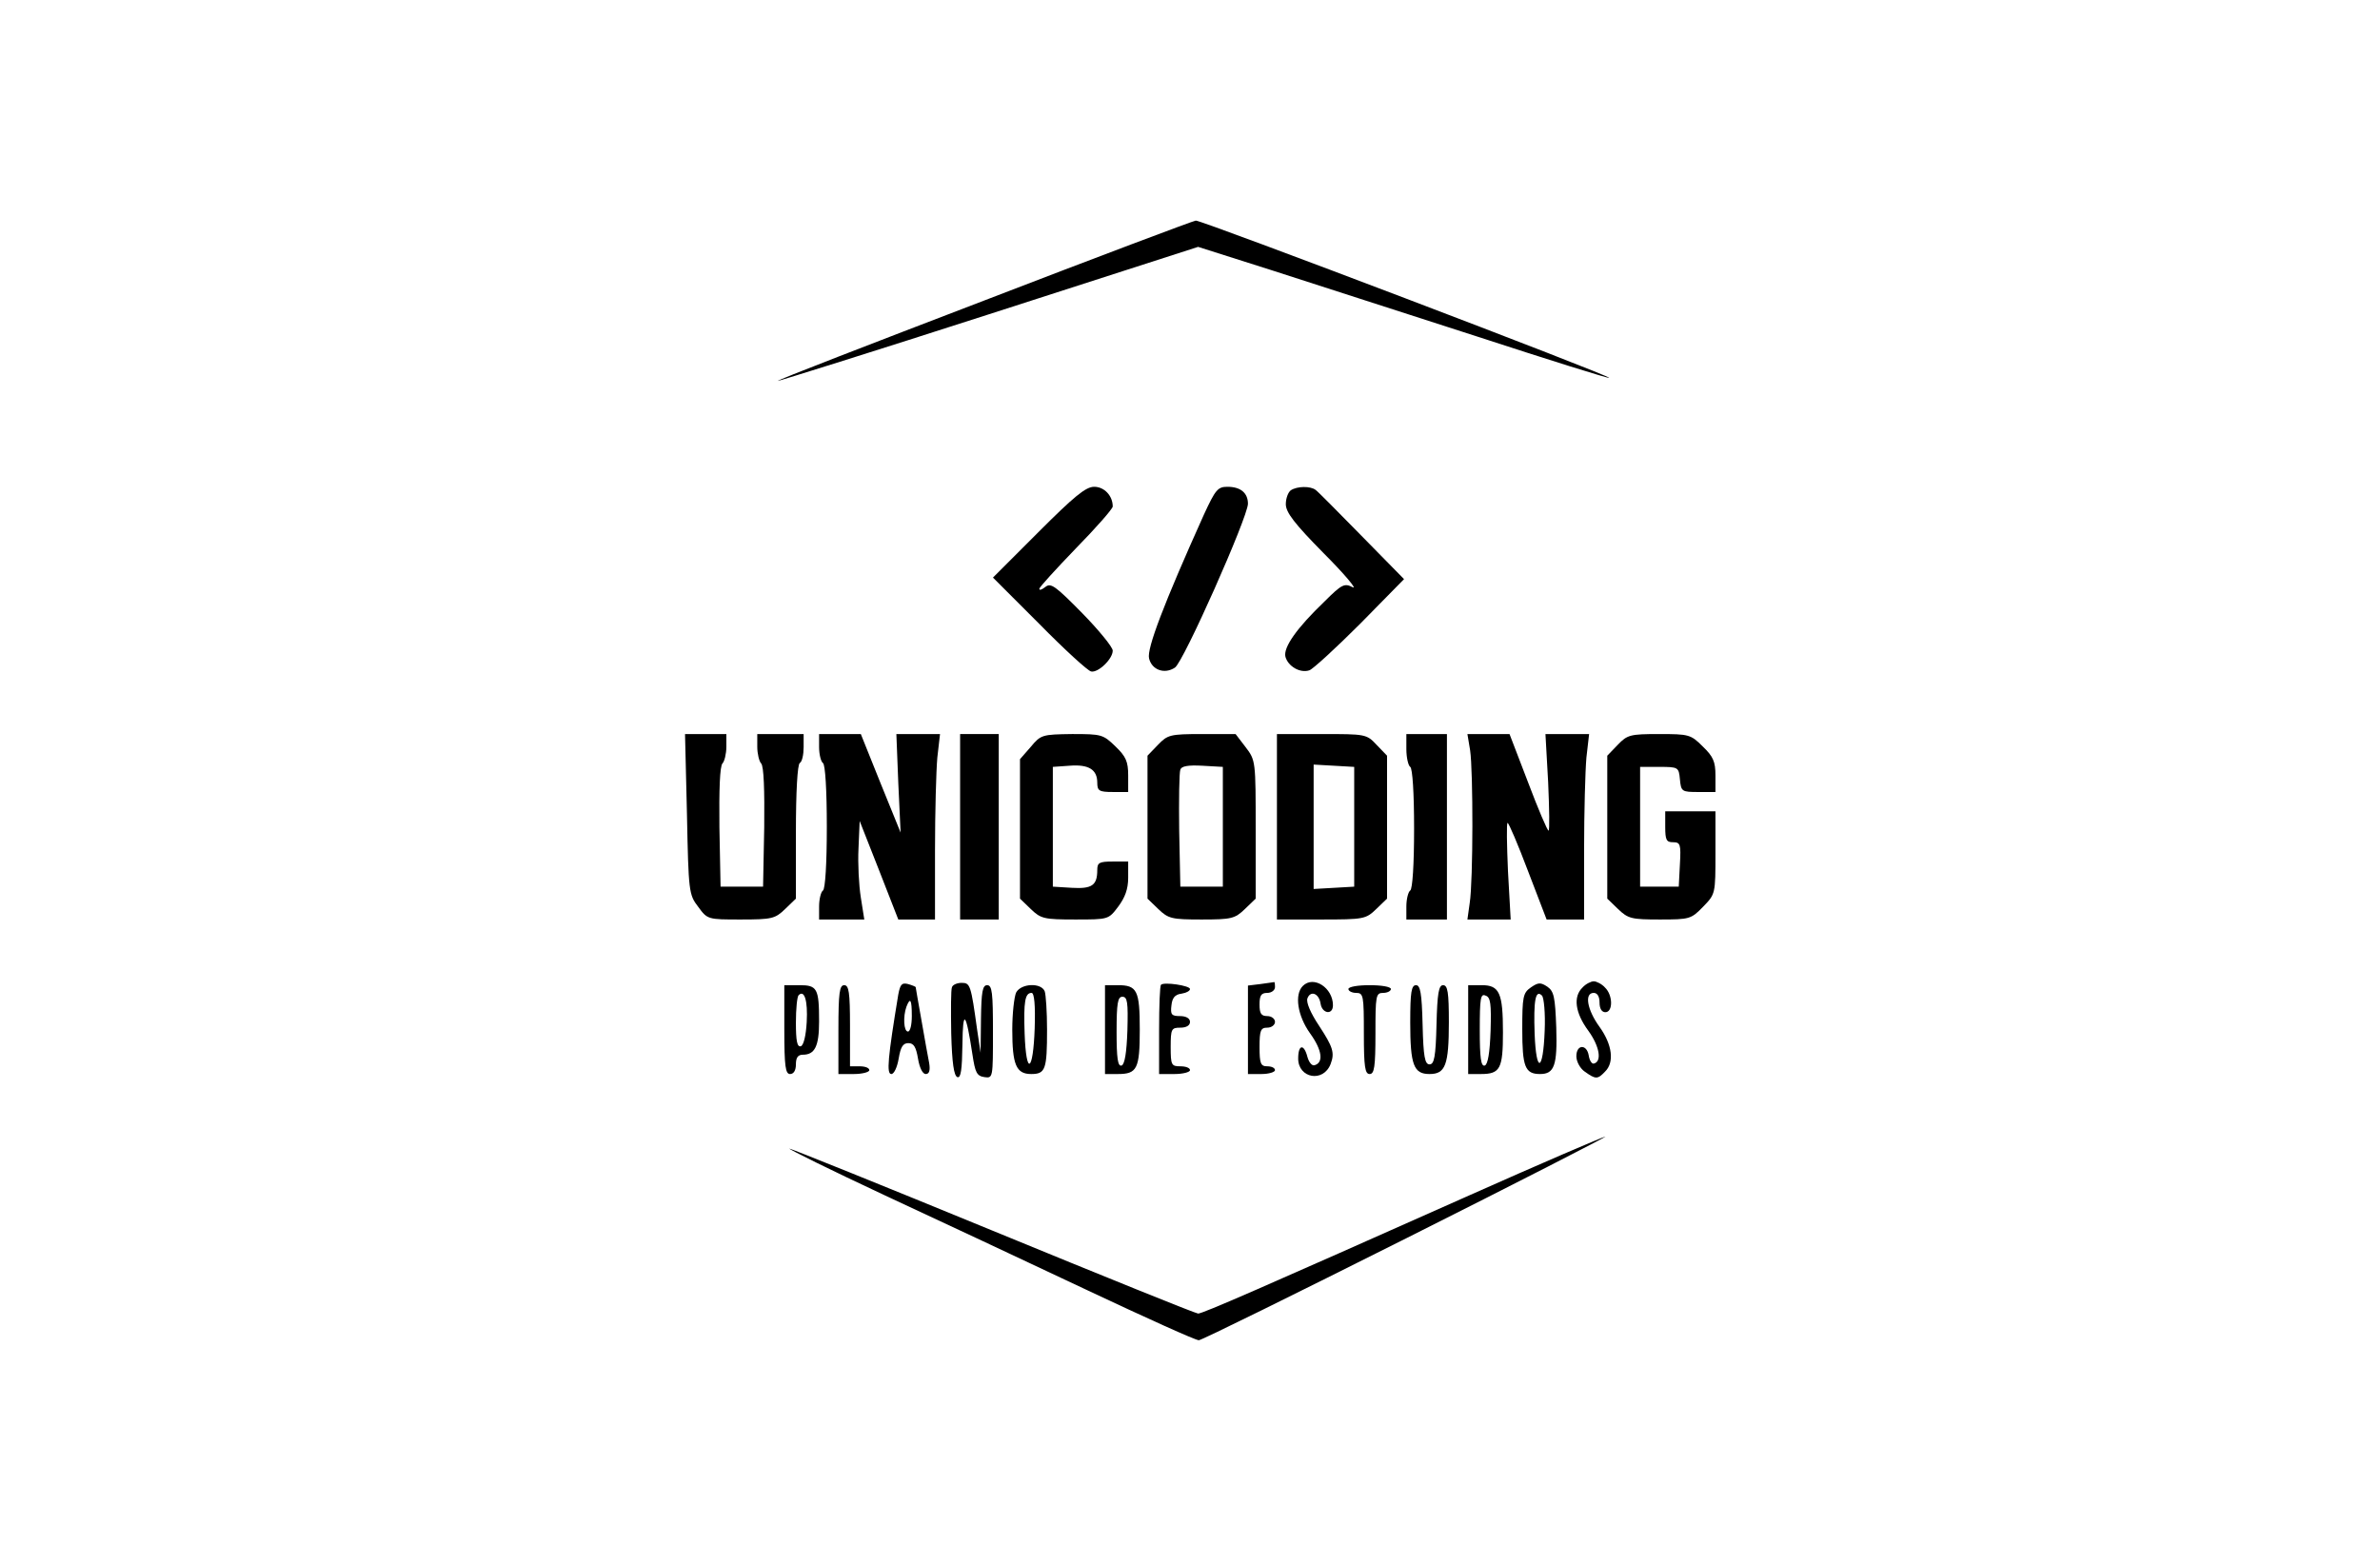 <?xml version="1.0" standalone="no"?>
<!DOCTYPE svg PUBLIC "-//W3C//DTD SVG 20010904//EN"
 "http://www.w3.org/TR/2001/REC-SVG-20010904/DTD/svg10.dtd">
<svg version="1.0" xmlns="http://www.w3.org/2000/svg"
 width="616pt" height="405pt" viewBox="0 0 616 405"
 preserveAspectRatio="xMidYMid meet">

<g transform="translate(0,405) scale(0.1,-0.1)"
fill="#000000" stroke="none">
<path d="M2547 3272 c-295 -113 -536 -206 -534 -208 1 -1 247 76 545 172 l543
175 192 -61 c105 -34 344 -111 530 -171 187 -61 340 -109 342 -107 5 5 -1057
409 -1070 407 -5 0 -252 -93 -548 -207z"/>
<path d="M2687 2672 l-117 -117 120 -120 c65 -66 125 -121 134 -123 18 -4 56
32 56 54 0 9 -36 53 -79 97 -69 70 -81 79 -95 68 -9 -7 -16 -10 -16 -5 0 4 43
51 95 105 52 53 95 102 95 108 0 28 -22 51 -48 51 -22 0 -52 -25 -145 -118z"/>
<path d="M3116 2718 c-104 -231 -148 -347 -142 -372 7 -30 40 -42 67 -24 22
14 188 388 189 424 0 28 -19 44 -53 44 -25 0 -31 -7 -61 -72z"/>
<path d="M3341 2781 c-7 -5 -13 -21 -13 -36 0 -21 22 -50 98 -127 55 -55 88
-95 75 -88 -21 11 -28 8 -73 -37 -72 -69 -107 -119 -101 -143 7 -25 38 -43 62
-35 9 3 68 57 131 120 l114 116 -110 112 c-60 61 -113 115 -119 119 -13 10
-47 10 -64 -1z"/>
<path d="M1778 1943 c4 -201 5 -209 29 -240 24 -33 25 -33 110 -33 81 0 89 2
115 27 l28 27 0 172 c0 105 4 175 10 179 6 3 10 22 10 41 l0 34 -60 0 -60 0 0
-33 c0 -18 5 -38 10 -43 7 -7 9 -69 8 -165 l-3 -154 -55 0 -55 0 -3 154 c-1
96 1 158 8 165 5 5 10 25 10 43 l0 33 -53 0 -54 0 5 -207z"/>
<path d="M2120 2116 c0 -19 5 -38 10 -41 6 -4 10 -70 10 -165 0 -95 -4 -161
-10 -165 -5 -3 -10 -22 -10 -41 l0 -34 58 0 59 0 -9 57 c-5 31 -8 88 -6 127
l3 71 50 -127 50 -128 48 0 47 0 0 179 c0 98 3 206 6 240 l7 61 -56 0 -57 0 5
-127 6 -128 -52 128 -51 127 -54 0 -54 0 0 -34z"/>
<path d="M2485 1910 l0 -240 50 0 50 0 0 240 0 240 -50 0 -50 0 0 -240z"/>
<path d="M2668 2117 l-28 -32 0 -181 0 -180 28 -27 c26 -25 34 -27 115 -27 86
0 86 0 111 33 18 24 26 46 26 75 l0 42 -40 0 c-35 0 -40 -3 -40 -22 0 -40 -14
-49 -66 -46 l-49 3 0 155 0 155 43 3 c50 4 72 -10 72 -44 0 -21 5 -24 40 -24
l40 0 0 43 c0 36 -6 49 -33 75 -32 31 -36 32 -112 32 -78 -1 -81 -2 -107 -33z"/>
<path d="M2997 2122 l-27 -28 0 -185 0 -185 28 -27 c26 -25 35 -27 112 -27 77
0 86 2 112 27 l28 27 0 179 c0 177 0 179 -26 213 l-26 34 -87 0 c-83 0 -89 -2
-114 -28z m168 -212 l0 -155 -55 0 -55 0 -3 145 c-1 79 0 150 3 158 3 9 20 12
57 10 l53 -3 0 -155z"/>
<path d="M3305 1910 l0 -240 114 0 c111 0 116 1 143 27 l28 27 0 185 0 185
-27 28 c-26 28 -29 28 -142 28 l-116 0 0 -240z m200 0 l0 -155 -52 -3 -53 -3
0 161 0 161 53 -3 52 -3 0 -155z"/>
<path d="M3640 2111 c0 -22 5 -43 10 -46 6 -4 10 -68 10 -160 0 -92 -4 -156
-10 -160 -5 -3 -10 -22 -10 -41 l0 -34 53 0 52 0 0 240 0 240 -52 0 -53 0 0
-39z"/>
<path d="M3805 2108 c8 -53 8 -338 -1 -395 l-6 -43 56 0 56 0 -7 125 c-3 69
-4 125 -1 125 3 0 27 -56 53 -125 l48 -125 48 0 49 0 0 179 c0 98 3 206 6 240
l7 61 -56 0 -57 0 7 -125 c3 -69 4 -125 1 -125 -3 0 -27 56 -53 125 l-48 125
-55 0 -54 0 7 -42z"/>
<path d="M4187 2122 l-27 -28 0 -185 0 -185 28 -27 c26 -25 35 -27 108 -27 77
0 81 1 112 33 32 33 32 33 32 140 l0 107 -65 0 -65 0 0 -40 c0 -34 3 -40 20
-40 19 0 21 -5 18 -57 l-3 -58 -50 0 -50 0 0 155 0 155 50 0 c49 0 50 -1 53
-32 3 -32 5 -33 48 -33 l44 0 0 43 c0 36 -6 49 -33 75 -31 31 -36 32 -113 32
-75 0 -82 -2 -107 -28z"/>
<path d="M2325 1476 c-27 -164 -31 -206 -18 -206 7 0 15 17 19 40 5 30 11 40
25 40 14 0 20 -10 25 -40 4 -24 12 -40 20 -40 9 0 12 9 9 28 -3 15 -12 65 -20
111 -8 46 -15 84 -15 86 0 1 -9 5 -20 8 -16 4 -20 -1 -25 -27z m35 -56 c0 -22
-4 -40 -10 -40 -11 0 -13 39 -4 64 10 26 14 19 14 -24z"/>
<path d="M2464 1495 c-3 -6 -3 -60 -2 -120 2 -76 7 -110 16 -113 9 -3 12 19
13 85 1 93 9 85 26 -27 7 -46 11 -55 31 -58 22 -3 22 -2 22 117 0 101 -2 121
-15 121 -12 0 -15 -17 -16 -87 l-1 -88 -9 60 c-16 116 -18 121 -40 121 -12 0
-23 -5 -25 -11z"/>
<path d="M3005 1501 c-3 -2 -5 -55 -5 -118 l0 -113 40 0 c22 0 40 5 40 10 0 6
-11 10 -25 10 -23 0 -25 3 -25 50 0 47 2 50 25 50 16 0 25 6 25 15 0 9 -10 15
-26 15 -22 0 -25 4 -22 28 2 19 9 28 26 30 12 2 22 7 22 12 0 9 -68 19 -75 11z"/>
<path d="M3263 1503 l-33 -4 0 -115 0 -114 35 0 c19 0 35 5 35 10 0 6 -9 10
-20 10 -17 0 -20 7 -20 50 0 43 3 50 20 50 11 0 20 7 20 15 0 8 -9 15 -20 15
-16 0 -20 7 -20 30 0 23 4 30 20 30 11 0 20 7 20 15 0 8 -1 14 -2 13 -2 0 -18
-3 -35 -5z"/>
<path d="M3372 1498 c-22 -22 -14 -77 19 -123 31 -43 35 -75 12 -82 -7 -3 -15
7 -19 21 -9 35 -24 33 -24 -4 0 -51 65 -63 84 -14 11 29 6 44 -30 99 -22 33
-34 61 -30 71 8 21 30 13 34 -14 4 -26 32 -30 32 -4 0 45 -50 78 -78 50z"/>
<path d="M3962 1494 c-20 -14 -22 -24 -22 -108 0 -97 7 -116 46 -116 37 0 45
22 42 120 -3 80 -6 94 -23 106 -18 12 -24 11 -43 -2z m36 -112 c-4 -107 -22
-112 -26 -8 -3 86 2 116 19 99 5 -5 9 -46 7 -91z"/>
<path d="M4096 1494 c-25 -24 -19 -66 15 -112 29 -40 36 -80 14 -85 -5 -1 -11
8 -13 21 -5 30 -32 29 -32 -2 0 -14 10 -32 22 -40 28 -20 33 -20 52 0 25 24
19 70 -14 116 -32 44 -40 88 -15 88 9 0 15 -9 15 -25 0 -16 6 -25 15 -25 20 0
20 44 -1 64 -8 9 -22 16 -29 16 -7 0 -21 -7 -29 -16z"/>
<path d="M2030 1385 c0 -96 3 -115 15 -115 9 0 15 9 15 25 0 17 5 25 18 25 31
0 42 22 42 86 0 86 -5 94 -51 94 l-39 0 0 -115z m58 20 c-2 -36 -8 -60 -15
-63 -10 -3 -13 14 -13 61 0 35 3 67 7 71 15 15 24 -14 21 -69z"/>
<path d="M2170 1385 l0 -115 40 0 c22 0 40 5 40 10 0 6 -11 10 -25 10 l-25 0
0 105 c0 87 -3 105 -15 105 -12 0 -15 -19 -15 -115z"/>
<path d="M2630 1481 c-5 -11 -10 -54 -10 -96 0 -91 10 -115 49 -115 37 0 41
12 41 115 0 46 -3 90 -6 99 -9 23 -61 21 -74 -3z m48 -93 c-4 -114 -22 -124
-26 -14 -3 84 1 106 18 106 7 0 10 -32 8 -92z"/>
<path d="M2860 1385 l0 -115 33 0 c50 0 57 13 57 115 0 102 -7 115 -57 115
l-33 0 0 -115z m58 -2 c-2 -58 -7 -88 -15 -91 -10 -3 -13 19 -13 87 0 75 3 91
15 91 13 0 15 -14 13 -87z"/>
<path d="M3490 1490 c0 -5 9 -10 20 -10 19 0 20 -7 20 -105 0 -87 3 -105 15
-105 12 0 15 18 15 105 0 98 1 105 20 105 11 0 20 5 20 10 0 6 -25 10 -55 10
-30 0 -55 -4 -55 -10z"/>
<path d="M3650 1404 c0 -111 9 -134 50 -134 41 0 50 23 50 134 0 78 -3 96 -15
96 -11 0 -15 -20 -17 -102 -2 -84 -6 -103 -18 -103 -12 0 -16 19 -18 103 -2
82 -6 102 -17 102 -12 0 -15 -18 -15 -96z"/>
<path d="M3800 1385 l0 -115 33 0 c50 0 57 14 57 108 0 102 -9 122 -55 122
l-35 0 0 -115z m58 -3 c-2 -57 -7 -87 -15 -90 -10 -3 -13 20 -13 92 0 82 2 95
15 89 13 -4 15 -21 13 -91z"/>
<path d="M3794 952 c-528 -235 -681 -302 -693 -302 -6 0 -246 97 -533 215
-287 118 -523 213 -525 212 -1 -2 108 -56 245 -120 136 -63 372 -174 525 -246
153 -72 283 -131 290 -130 7 0 248 119 537 264 289 145 521 264 515 263 -5 0
-168 -70 -361 -156z"/>
</g>
</svg>
